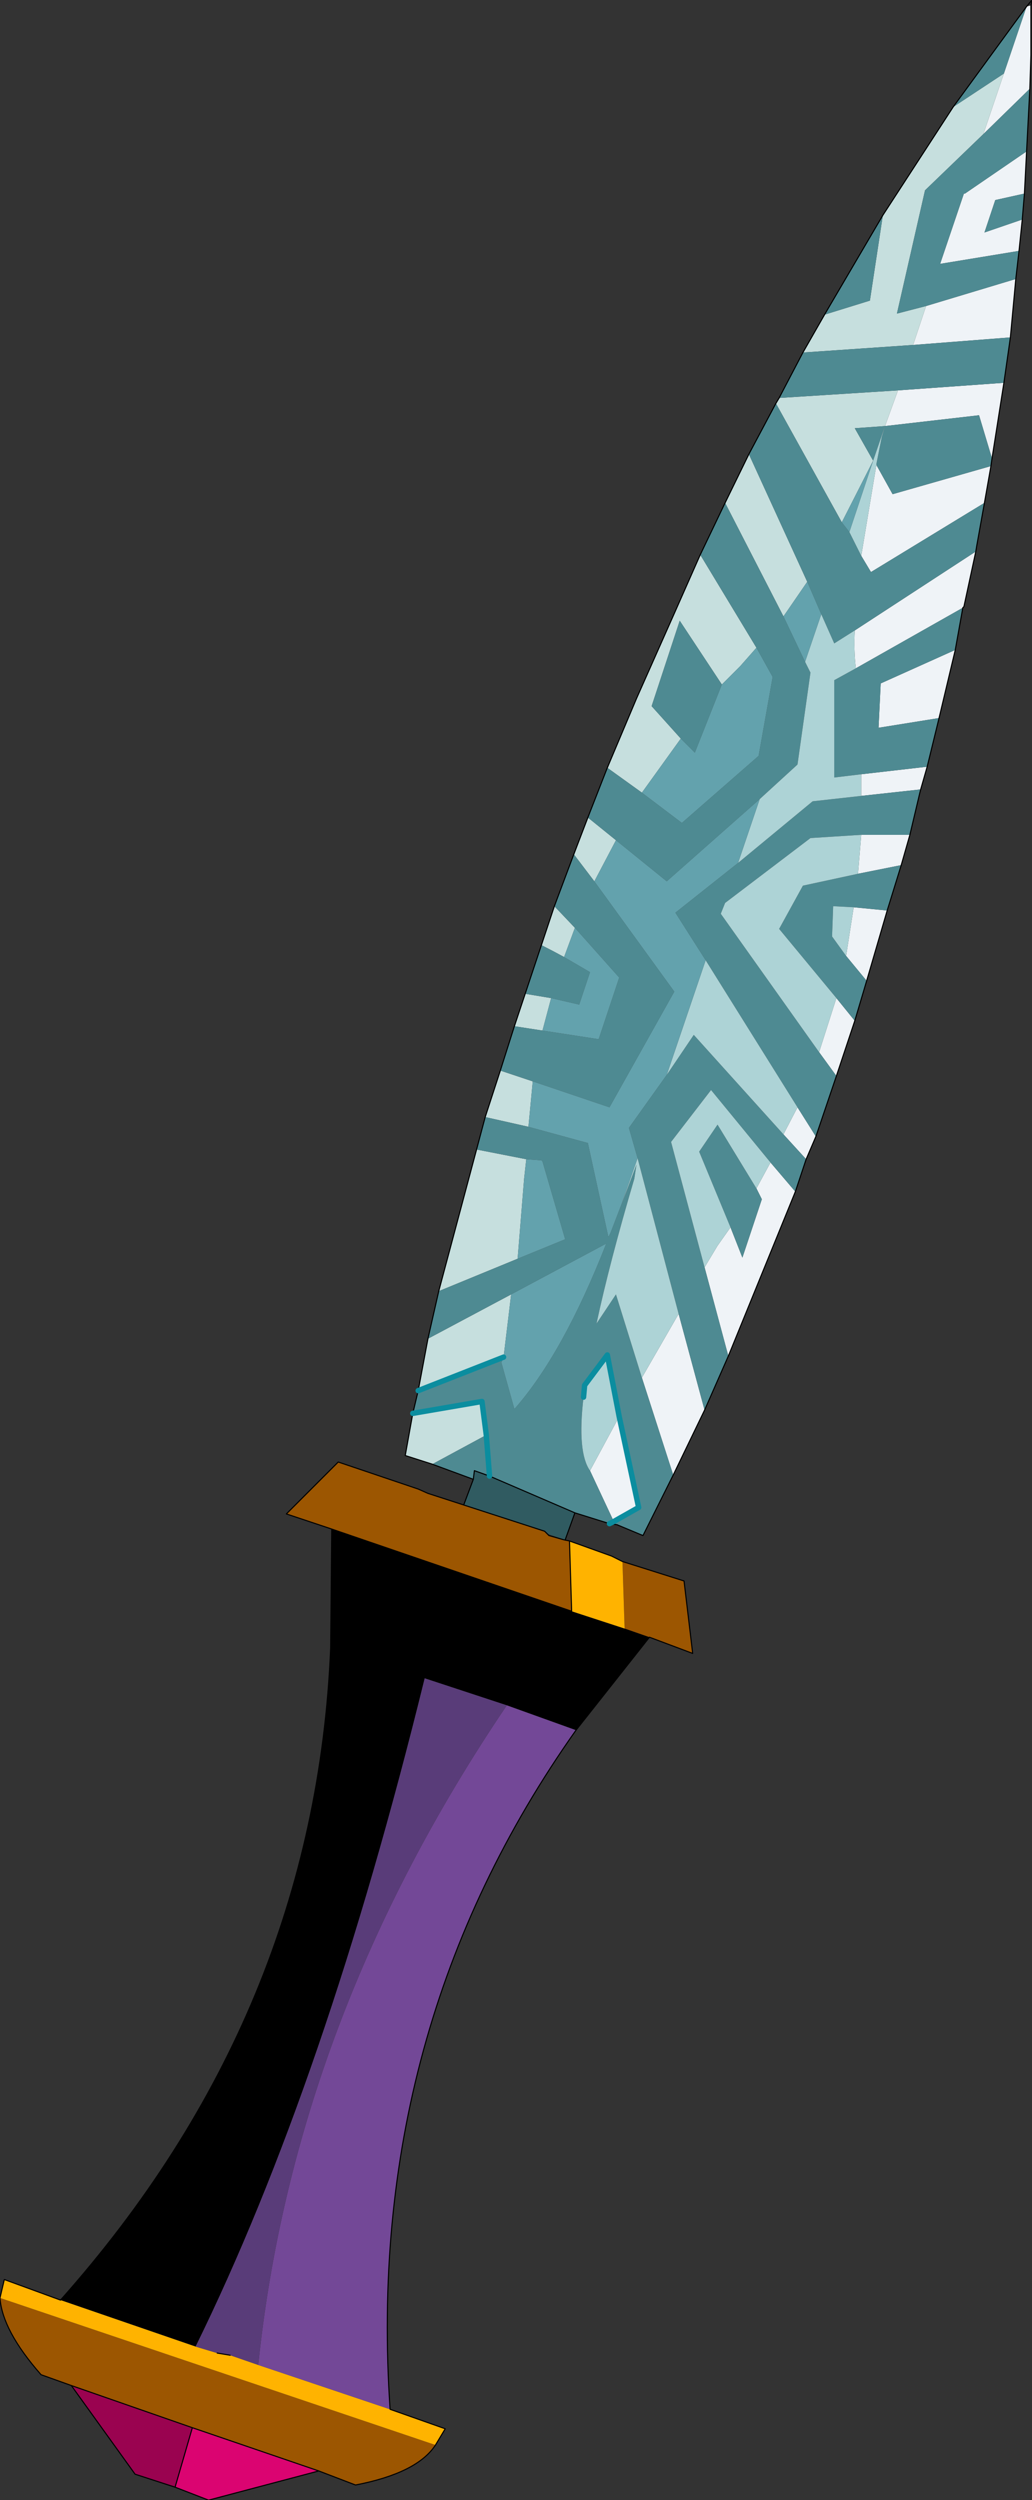 <?xml version="1.0" encoding="UTF-8" standalone="no"?>
<svg xmlns:xlink="http://www.w3.org/1999/xlink" height="115.6px" width="47.75px" xmlns="http://www.w3.org/2000/svg">
  <rect width="100%" height="100%" fill="#333333" stroke="none"/>
  <g transform="matrix(1.0, 0.0, 0.0, 1.0, 23.85, 57.8)">
    <path d="M23.65 -57.5 L23.85 -57.55 23.85 -57.4 23.85 -55.25 23.8 -53.7 21.65 -51.6 22.6 -54.4 23.65 -57.5 M23.65 -50.8 L23.55 -48.85 22.2 -48.55 21.7 -47.05 23.45 -47.65 23.3 -46.2 19.65 -45.6 20.75 -48.85 20.8 -48.85 23.65 -50.8 M23.15 -44.9 L22.9 -42.2 18.4 -41.85 19.0 -43.65 23.15 -44.9 M22.6 -40.1 L22.05 -36.6 21.45 -38.6 17.1 -38.1 17.7 -39.75 22.6 -40.1 M22.0 -36.25 L21.7 -34.55 16.45 -31.35 16.0 -32.1 16.7 -36.3 17.45 -34.95 22.0 -36.25 M21.3 -32.3 L20.75 -29.75 20.7 -29.7 15.75 -26.9 Q15.65 -27.75 15.7 -28.65 L21.3 -32.3 M20.35 -27.75 L19.6 -24.6 16.8 -24.15 16.9 -26.2 20.35 -27.75 M19.05 -22.35 L18.75 -21.3 16.0 -21.0 16.0 -22.0 19.05 -22.35 M18.25 -19.2 L17.85 -17.8 15.85 -17.4 16.0 -19.2 18.25 -19.2 M17.2 -15.7 L16.25 -12.45 15.3 -13.6 15.65 -15.85 17.2 -15.7 M15.7 -10.6 L14.85 -8.05 14.05 -9.15 14.85 -11.65 15.7 -10.6 M13.9 -5.25 L13.45 -4.2 12.4 -5.35 13.05 -6.6 13.9 -5.25 M12.95 -2.7 L9.85 4.9 8.75 0.8 9.35 -0.2 9.95 -1.05 10.5 0.35 11.4 -2.35 11.15 -2.85 11.8 -4.05 12.95 -2.7 M8.75 7.4 L7.3 10.4 5.85 5.9 7.55 2.95 8.75 7.4 M4.8 7.7 L5.7 11.9 4.55 12.55 3.45 10.2 4.8 7.7" fill="#eff3f7" fill-rule="evenodd" stroke="none"/>
    <path d="M-3.85 9.9 L-5.1 9.5 -4.75 7.55 -1.55 7.0 -1.35 8.55 -3.85 9.9 M-4.5 6.5 L-4.05 4.1 -0.2 2.05 -0.55 4.95 -4.5 6.5 M-3.55 1.9 L-1.8 -4.65 0.5 -4.2 0.4 -3.3 0.1 0.4 -3.55 1.9 M-1.4 -6.15 L-0.7 -8.3 0.8 -7.8 0.6 -5.7 -1.4 -6.15 M-0.05 -10.35 L0.45 -11.85 1.65 -11.65 1.25 -10.15 -0.05 -10.35 M1.2 -14.1 L1.8 -15.9 2.75 -14.9 2.25 -13.55 Q1.7 -13.85 1.2 -14.1 M2.7 -18.3 L3.35 -20.0 4.65 -18.95 3.65 -17.05 2.7 -18.3 M4.25 -22.3 L5.6 -25.5 7.4 -29.55 8.55 -32.15 11.15 -27.85 10.4 -27.0 9.55 -26.15 7.6 -29.1 6.3 -25.15 7.65 -23.65 5.85 -21.15 4.25 -22.3 M9.7 -34.55 L10.8 -36.8 13.5 -30.9 12.4 -29.3 9.7 -34.55 M12.05 -39.15 L12.2 -39.4 17.7 -39.75 17.1 -38.1 15.7 -38.0 16.55 -36.5 15.1 -33.65 12.05 -39.15 M13.3 -41.5 L14.3 -43.25 16.4 -43.9 17.0 -47.85 20.25 -52.85 22.6 -54.4 21.65 -51.6 18.95 -49.0 17.65 -43.3 19.0 -43.65 18.4 -41.85 13.3 -41.5" fill="#c6dfde" fill-rule="evenodd" stroke="none"/>
    <path d="M23.8 -53.7 L23.65 -50.8 20.8 -48.85 20.75 -48.85 19.65 -45.6 23.3 -46.2 23.15 -44.9 19.0 -43.65 17.65 -43.3 18.95 -49.0 21.65 -51.6 23.8 -53.7 M23.55 -48.85 L23.45 -47.65 21.7 -47.05 22.2 -48.55 23.55 -48.85 M22.9 -42.2 L22.6 -40.1 17.7 -39.75 12.2 -39.4 13.3 -41.5 18.4 -41.85 22.9 -42.2 M22.05 -36.6 L22.0 -36.25 17.45 -34.95 16.7 -36.3 16.7 -36.35 16.95 -37.6 17.1 -38.1 21.45 -38.6 22.05 -36.6 M21.7 -34.55 L21.35 -32.6 21.3 -32.3 15.7 -28.65 14.75 -28.05 14.15 -29.4 13.5 -30.9 10.8 -36.8 12.05 -39.15 15.1 -33.65 15.45 -33.2 16.0 -32.1 16.45 -31.35 21.7 -34.55 M20.7 -29.7 L20.35 -27.75 16.9 -26.2 16.8 -24.15 19.6 -24.6 19.05 -22.35 16.0 -22.0 14.75 -21.85 14.75 -26.35 15.75 -26.9 20.7 -29.7 M18.75 -21.3 L18.7 -21.1 18.25 -19.2 16.0 -19.2 13.65 -19.05 9.7 -16.05 9.5 -15.55 14.05 -9.15 14.85 -8.05 13.9 -5.25 13.05 -6.6 8.8 -13.4 7.4 -15.6 10.3 -17.9 13.75 -20.75 16.0 -21.0 18.75 -21.3 M17.85 -17.8 L17.2 -15.7 15.65 -15.85 14.7 -15.9 14.65 -14.5 15.3 -13.6 16.25 -12.45 15.7 -10.6 14.85 -11.65 12.2 -14.85 13.3 -16.85 15.85 -17.4 17.85 -17.8 M13.45 -4.2 L12.95 -2.7 11.8 -4.05 9.05 -7.4 7.2 -5.0 8.75 0.8 9.85 4.9 8.75 7.4 7.55 2.95 5.65 -4.25 5.25 -5.65 7.0 -8.1 8.25 -9.95 12.4 -5.35 13.45 -4.2 M7.3 10.4 L5.9 13.2 4.7 12.7 4.35 12.65 2.75 12.15 -1.2 10.45 -1.35 8.55 -1.2 10.45 -1.9 10.2 -1.95 10.6 -3.85 9.9 -1.35 8.55 -1.55 7.0 -4.75 7.55 -4.5 6.5 -0.55 4.95 -0.65 5.2 -0.05 7.35 Q2.2 4.8 4.2 -0.3 L-0.2 2.05 -4.05 4.1 -3.55 1.9 0.1 0.4 2.3 -0.5 1.25 -4.1 1.2 -4.15 0.5 -4.2 -1.8 -4.65 -1.4 -6.15 0.6 -5.7 3.35 -4.95 4.3 -0.6 4.4 -0.8 4.9 -2.1 5.6 -3.95 5.5 -3.3 Q4.35 0.6 3.75 3.4 L4.65 2.05 5.85 5.9 7.3 10.4 M-0.7 -8.3 L-0.05 -10.35 1.25 -10.15 3.85 -9.75 4.8 -12.6 2.75 -14.9 1.8 -15.9 2.7 -18.3 3.65 -17.05 7.35 -11.95 4.35 -6.6 0.8 -7.8 -0.7 -8.3 M0.45 -11.85 L1.2 -14.1 Q1.7 -13.85 2.25 -13.55 L3.45 -12.85 2.95 -11.35 1.65 -11.65 0.45 -11.85 M3.35 -20.0 L4.25 -22.3 5.85 -21.15 7.7 -19.75 11.25 -22.85 11.9 -26.5 11.15 -27.85 8.55 -32.15 9.7 -34.55 12.4 -29.3 13.4 -27.2 13.65 -26.7 13.05 -22.45 11.3 -20.85 7.0 -17.05 4.65 -18.95 3.35 -20.0 M14.3 -43.25 L17.0 -47.85 16.4 -43.9 14.3 -43.25 M20.25 -52.85 L23.65 -57.5 22.6 -54.4 20.25 -52.85 M16.55 -36.5 L15.7 -38.0 17.1 -38.1 16.55 -36.5 M9.55 -26.15 L8.3 -23.0 7.65 -23.65 6.3 -25.15 7.6 -29.1 9.55 -26.15 M4.8 7.7 L4.25 4.85 3.2 6.25 3.15 6.8 Q2.85 9.35 3.45 10.2 L4.55 12.55 5.7 11.9 4.8 7.7 M4.35 12.65 L4.55 12.55 4.35 12.65 M9.95 -1.05 L8.5 -4.55 9.35 -5.8 11.15 -2.85 11.4 -2.35 10.5 0.35 9.95 -1.05" fill="#4e8a92" fill-rule="evenodd" stroke="none"/>
    <path d="M17.1 -38.1 L16.95 -37.6 16.7 -36.35 16.7 -36.3 16.0 -32.1 15.45 -33.2 16.55 -36.5 17.1 -38.1 M14.15 -29.4 L14.75 -28.05 15.7 -28.65 Q15.65 -27.75 15.75 -26.9 L14.75 -26.35 14.75 -21.85 16.0 -22.0 16.0 -21.0 13.75 -20.75 10.3 -17.9 11.3 -20.85 13.05 -22.45 13.65 -26.7 13.4 -27.2 14.15 -29.4 M3.15 6.8 L3.2 6.25 4.25 4.85 4.8 7.7 3.45 10.2 Q2.85 9.35 3.15 6.8 M16.0 -19.2 L15.85 -17.4 13.3 -16.85 12.2 -14.85 14.85 -11.65 14.05 -9.15 9.5 -15.55 9.7 -16.05 13.65 -19.05 16.0 -19.2 M15.3 -13.6 L14.65 -14.5 14.7 -15.9 15.65 -15.85 15.3 -13.6 M8.8 -13.4 L13.05 -6.6 12.4 -5.35 8.25 -9.95 7.0 -8.1 8.8 -13.4 M5.65 -4.25 L7.55 2.95 5.85 5.9 4.65 2.05 3.75 3.4 Q4.35 0.6 5.5 -3.3 L5.6 -3.95 4.9 -2.1 5.65 -4.25 M11.15 -2.85 L9.35 -5.8 8.5 -4.55 9.95 -1.05 9.35 -0.2 8.75 0.8 7.2 -5.0 9.05 -7.4 11.8 -4.05 11.15 -2.85" fill="#add3d6" fill-rule="evenodd" stroke="none"/>
    <path d="M15.1 -33.65 L16.55 -36.5 15.45 -33.2 15.1 -33.65 M13.5 -30.9 L14.15 -29.4 13.4 -27.2 12.4 -29.3 13.5 -30.9 M7.65 -23.65 L8.3 -23.0 9.55 -26.15 10.4 -27.0 11.15 -27.85 11.9 -26.5 11.25 -22.85 7.7 -19.75 5.85 -21.15 7.65 -23.65 M11.3 -20.85 L10.3 -17.9 7.4 -15.6 8.8 -13.4 7.0 -8.1 5.25 -5.65 5.65 -4.25 4.9 -2.1 4.4 -0.8 4.3 -0.6 3.35 -4.95 0.6 -5.7 0.8 -7.8 4.35 -6.6 7.35 -11.95 3.65 -17.05 4.65 -18.95 7.0 -17.05 11.3 -20.85 M1.65 -11.65 L2.95 -11.35 3.45 -12.85 2.25 -13.55 2.75 -14.9 4.8 -12.6 3.85 -9.75 1.25 -10.15 1.65 -11.65 M0.5 -4.2 L1.2 -4.15 1.25 -4.1 2.3 -0.5 0.1 0.4 0.4 -3.3 0.5 -4.2 M-0.2 2.05 L4.2 -0.3 Q2.2 4.8 -0.05 7.35 L-0.65 5.2 -0.55 4.95 -0.2 2.05" fill="#63a2ad" fill-rule="evenodd" stroke="none"/>
    <path d="M2.75 12.15 L2.3 13.4 -2.4 11.8 -1.95 10.6 -1.9 10.2 -1.2 10.45 2.75 12.15" fill="#305b61" fill-rule="evenodd" stroke="none"/>
    <path d="M23.85 -57.55 L23.9 -57.8 23.65 -57.5 20.25 -52.85 17.0 -47.85 14.3 -43.25 13.3 -41.5 12.2 -39.4 12.05 -39.15 10.8 -36.8 9.7 -34.55 8.55 -32.15 7.4 -29.55 5.6 -25.5 4.25 -22.3 3.35 -20.0 2.7 -18.3 1.8 -15.9 1.2 -14.1 0.45 -11.85 -0.05 -10.35 -0.7 -8.3 -1.4 -6.15 -1.8 -4.65 -3.55 1.9 -4.05 4.1 -4.5 6.5 -4.75 7.55 -5.1 9.5 -3.85 9.9 -1.95 10.6 -1.9 10.2 -1.2 10.45 2.75 12.15 2.3 13.4 M23.85 -57.55 L23.85 -57.4 23.85 -55.25 23.8 -53.7 23.65 -50.8 23.55 -48.85 23.45 -47.65 23.3 -46.2 23.15 -44.9 22.9 -42.2 22.6 -40.1 22.05 -36.6 22.0 -36.25 21.7 -34.55 21.35 -32.6 21.3 -32.3 20.75 -29.75 20.7 -29.7 20.35 -27.75 19.6 -24.6 19.05 -22.35 18.75 -21.3 18.7 -21.1 18.25 -19.2 17.85 -17.8 17.2 -15.7 16.25 -12.45 15.7 -10.6 14.85 -8.05 13.9 -5.25 13.45 -4.2 12.95 -2.7 9.85 4.9 8.75 7.4 7.3 10.4 5.9 13.2 4.7 12.7 4.35 12.65 2.75 12.15 M-2.4 11.8 L-1.95 10.6" fill="none" stroke="#000000" stroke-linecap="round" stroke-linejoin="round" stroke-width="0.05"/>
    <path d="M-0.55 4.95 L-4.5 6.5 M3.15 6.8 L3.2 6.25 4.25 4.85 4.8 7.7 5.7 11.9 4.55 12.55 4.35 12.65 M-4.75 7.55 L-1.55 7.0 -1.35 8.55 -1.2 10.45" fill="none" stroke="#0b8d9f" stroke-linecap="round" stroke-linejoin="round" stroke-width="0.25"/>
    <path d="M6.2 17.9 L8.2 18.65 7.8 15.3 4.95 14.4 5.05 17.5 6.2 17.9 M2.5 13.45 L2.25 13.4 1.55 13.2 1.35 13.0 -4.05 11.25 -4.5 11.05 -8.2 9.8 -10.6 12.2 -8.5 12.9 2.6 16.7 2.5 13.45 M-23.85 48.45 Q-23.75 49.95 -21.95 52.0 L-20.55 52.5 -14.95 54.45 -9.1 56.45 -7.4 57.1 Q-4.55 56.55 -3.7 55.25 L-23.85 48.45" fill="#9c5601" fill-rule="evenodd" stroke="none"/>
    <path d="M-8.5 12.9 L-8.55 18.4 Q-9.25 35.3 -21.05 48.55 L-14.8 50.7 Q-8.8 38.5 -4.2 19.8 L-0.4 21.05 2.8 22.2 6.2 17.9 5.05 17.5 2.6 16.7 -8.5 12.9" fill="#000000" fill-rule="evenodd" stroke="none"/>
    <path d="M4.95 14.4 L4.45 14.15 2.5 13.45 2.6 16.7 5.05 17.5 4.95 14.4 M-21.05 48.55 L-23.65 47.6 -23.85 48.45 -3.7 55.25 -3.25 54.5 -5.8 53.6 -11.9 51.55 -13.2 51.1 -13.8 51.0 -14.8 50.7 -21.05 48.55" fill="#ffb300" fill-rule="evenodd" stroke="none"/>
    <path d="M-5.8 53.6 Q-7.0 36.05 2.8 22.2 L-0.4 21.05 Q-10.25 35.6 -11.9 51.55 L-5.8 53.6" fill="#734897" fill-rule="evenodd" stroke="none"/>
    <path d="M-15.75 57.2 L-14.2 57.8 -9.1 56.45 -14.95 54.45 -15.75 57.2" fill="#db0471" fill-rule="evenodd" stroke="none"/>
    <path d="M-20.55 52.5 L-17.6 56.6 -15.75 57.2 -14.95 54.45 -20.55 52.5" fill="#9a0350" fill-rule="evenodd" stroke="none"/>
    <path d="M-0.4 21.05 L-4.2 19.8 Q-8.8 38.5 -14.8 50.7 L-13.8 51.0 -13.2 51.1 -11.9 51.55 Q-10.25 35.6 -0.4 21.05" fill="#593c79" fill-rule="evenodd" stroke="none"/>
    <path d="M6.2 17.9 L8.2 18.65 7.8 15.3 4.95 14.4 4.45 14.15 2.5 13.45 2.25 13.4 1.55 13.2 1.35 13.0 -4.05 11.25 -4.5 11.05 -8.2 9.8 -10.6 12.2 -8.5 12.9 -8.55 18.4 Q-9.25 35.3 -21.05 48.55 L-23.65 47.6 -23.85 48.45 Q-23.75 49.95 -21.95 52.0 L-20.55 52.5 -17.6 56.6 -15.75 57.2 -14.2 57.8 -9.1 56.45 -7.4 57.1 Q-4.55 56.55 -3.7 55.25 L-3.25 54.5 -5.8 53.6 Q-7.0 36.05 2.8 22.2 L6.2 17.9 M-13.2 51.1 L-13.8 51.0 M-8.5 12.9 L2.6 16.7 2.5 13.45 M-14.95 54.45 L-15.75 57.2 M-14.95 54.45 L-9.1 56.45 M-20.55 52.5 L-14.95 54.45" fill="none" stroke="#000000" stroke-linecap="round" stroke-linejoin="round" stroke-width="0.05"/>
  </g>
</svg>
